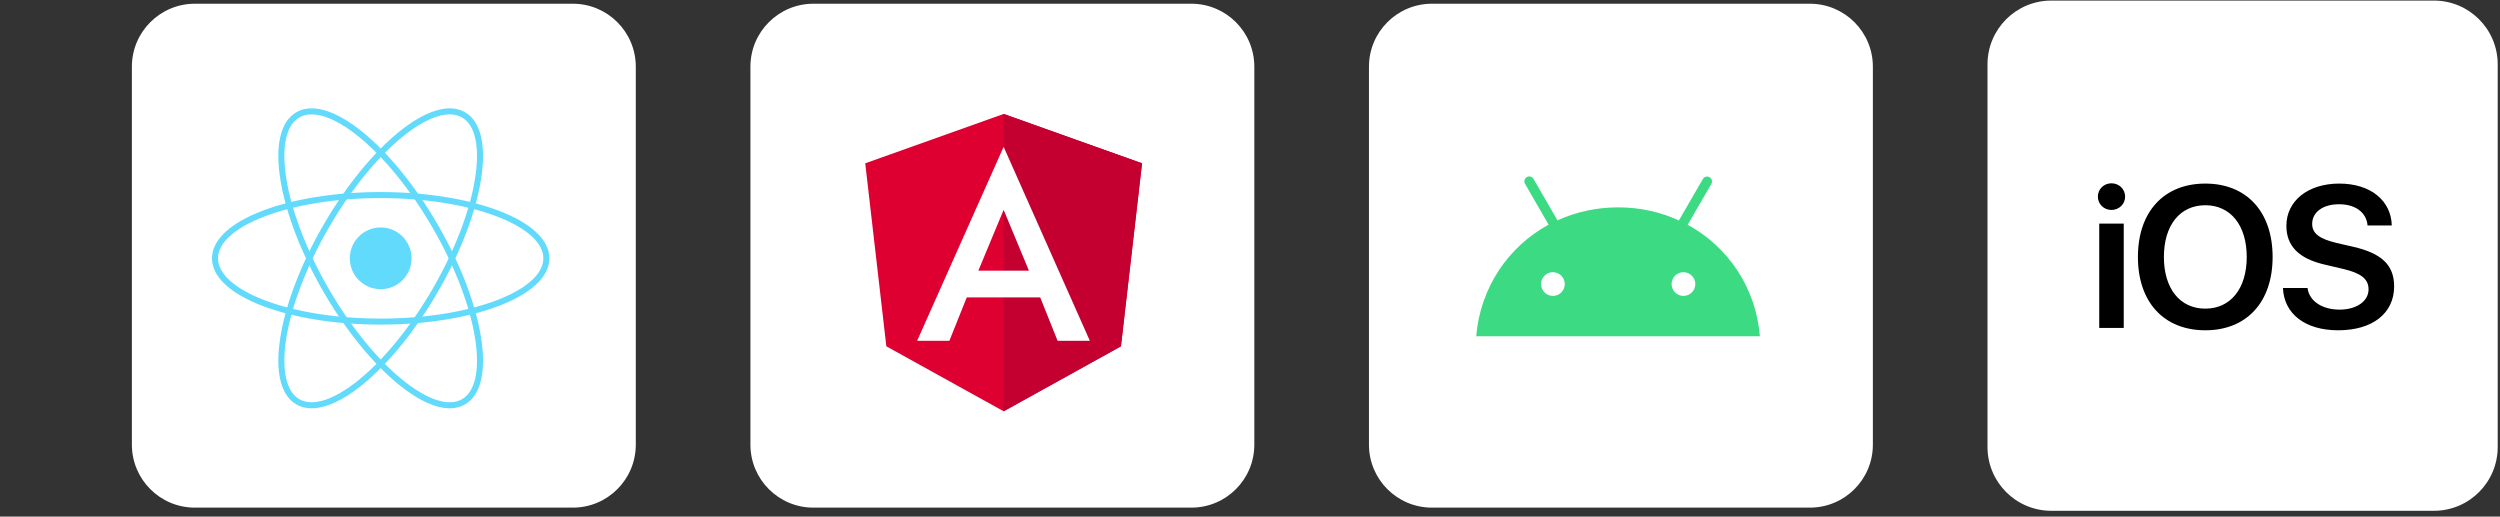 <svg width="392" height="81" viewBox="0 0 392 81" fill="none" xmlns="http://www.w3.org/2000/svg">
<rect x="0" y="0" width="392" height="81" fill="#333333" stroke="none"/>
<g clip-path="url(#clip0_1_985)">
<path d="M89.815 0.584H30.556C25.101 0.584 20.679 5.006 20.679 10.461V69.72C20.679 75.175 25.101 79.597 30.556 79.597H89.815C95.27 79.597 99.692 75.175 99.692 69.72V10.461C99.692 5.006 95.27 0.584 89.815 0.584Z" fill="white"/>
<path d="M59.691 45.347C62.365 45.347 64.533 43.179 64.533 40.505C64.533 37.831 62.365 35.664 59.691 35.664C57.017 35.664 54.85 37.831 54.85 40.505C54.85 43.179 57.017 45.347 59.691 45.347Z" fill="#61DAFB"/>
<path d="M59.691 50.425C74.04 50.425 85.671 45.984 85.671 40.505C85.671 35.027 74.04 30.586 59.691 30.586C45.343 30.586 33.712 35.027 33.712 40.505C33.712 45.984 45.343 50.425 59.691 50.425Z" stroke="#61DAFB" stroke-width="0.945"/>
<path d="M51.101 45.465C58.275 57.891 67.937 65.744 72.681 63.005C77.426 60.265 75.456 47.972 68.282 35.546C61.108 23.12 51.446 15.267 46.702 18.006C41.957 20.746 43.927 33.039 51.101 45.465Z" stroke="#61DAFB" stroke-width="0.945"/>
<path d="M51.101 35.546C43.927 47.972 41.957 60.265 46.702 63.005C51.446 65.744 61.108 57.891 68.282 45.465C75.456 33.039 77.426 20.746 72.681 18.006C67.937 15.267 58.275 23.12 51.101 35.546Z" stroke="#61DAFB" stroke-width="0.945"/>
</g>
<g clip-path="url(#clip1_1_985)">
<path d="M186.801 0.584H127.542C122.088 0.584 117.666 5.006 117.666 10.461V69.72C117.666 75.175 122.088 79.597 127.542 79.597H186.801C192.256 79.597 196.678 75.175 196.678 69.72V10.461C196.678 5.006 192.256 0.584 186.801 0.584Z" fill="white"/>
<path d="M157.37 17.868L135.669 25.607L138.979 54.3L157.37 64.485L175.76 54.3L179.07 25.607L157.37 17.868Z" fill="#DD0031"/>
<path d="M157.37 17.868V23.043V23.019V46.631V64.485L175.761 54.3L179.071 25.607L157.37 17.868Z" fill="#C3002F"/>
<path d="M157.37 23.02L143.804 53.437H148.862L151.589 46.631H163.104L165.831 53.437H170.889L157.37 23.02ZM161.332 42.436H153.407L157.37 32.902L161.332 42.436Z" fill="white"/>
</g>
<g clip-path="url(#clip2_1_985)">
<path d="M283.789 0.584H224.53C219.075 0.584 214.653 5.006 214.653 10.461V69.72C214.653 75.175 219.075 79.597 224.53 79.597H283.789C289.244 79.597 293.666 75.175 293.666 69.72V10.461C293.666 5.006 289.244 0.584 283.789 0.584Z" fill="white"/>
<path d="M263.966 46.398C262.939 46.398 262.106 45.565 262.106 44.538C262.106 43.512 262.939 42.679 263.966 42.679C264.992 42.679 265.825 43.512 265.825 44.538C265.825 45.565 264.992 46.398 263.966 46.398ZM243.496 46.398C242.469 46.398 241.636 45.565 241.636 44.538C241.636 43.512 242.469 42.679 243.496 42.679C244.522 42.679 245.355 43.512 245.355 44.538C245.355 45.565 244.522 46.398 243.496 46.398ZM264.624 35.243L268.342 28.832C268.555 28.464 268.42 28 268.052 27.787C267.684 27.574 267.219 27.709 267.006 28.077L263.249 34.565C260.383 33.248 257.168 32.512 253.74 32.512C250.312 32.512 247.078 33.248 244.212 34.545L240.455 28.058C240.242 27.69 239.777 27.554 239.409 27.767C239.041 27.98 238.906 28.445 239.119 28.813L242.818 35.223C236.466 38.69 232.108 45.119 231.469 52.73H275.953C275.334 45.139 270.996 38.709 264.624 35.243Z" fill="#3DDA84"/>
</g>
<g clip-path="url(#clip3_1_985)">
<path d="M381.64 0.091H321.64C316.117 0.091 311.64 4.568 311.64 10.091V70.091C311.64 75.614 316.117 80.091 321.64 80.091H381.64C387.162 80.091 391.64 75.614 391.64 70.091V10.091C391.64 4.568 387.162 0.091 381.64 0.091Z" fill="white"/>
<path d="M329.161 51.419H333.003V35.065H329.161V51.419ZM331.074 32.92C332.277 32.92 333.219 31.994 333.219 30.837C333.219 29.665 332.277 28.739 331.074 28.739C329.886 28.739 328.945 29.665 328.945 30.837C328.945 31.995 329.886 32.92 331.074 32.92ZM345.793 28.785C339.298 28.785 335.225 33.213 335.225 40.295C335.225 47.377 339.298 51.789 345.793 51.789C352.273 51.789 356.346 47.377 356.346 40.295C356.346 33.213 352.273 28.785 345.793 28.785ZM345.793 32.18C349.758 32.18 352.288 35.327 352.288 40.295C352.288 45.247 349.758 48.395 345.793 48.395C341.813 48.395 339.298 45.247 339.298 40.295C339.298 35.327 341.813 32.18 345.793 32.18ZM357.966 45.155C358.136 49.259 361.499 51.789 366.622 51.789C372.006 51.789 375.4 49.135 375.4 44.908C375.4 41.591 373.487 39.724 368.967 38.691L366.406 38.104C363.675 37.456 362.549 36.592 362.549 35.111C362.549 33.26 364.246 32.026 366.761 32.026C369.306 32.026 371.049 33.275 371.235 35.358H375.03C374.937 31.439 371.697 28.785 366.791 28.785C361.947 28.785 358.506 31.455 358.506 35.404C358.506 38.582 360.45 40.557 364.554 41.498L367.439 42.177C370.247 42.841 371.389 43.766 371.389 45.371C371.389 47.222 369.522 48.549 366.838 48.549C364.122 48.549 362.07 47.207 361.824 45.155H357.967L357.966 45.155Z" fill="black"/>
</g>
<defs>
<clipPath id="clip0_1_985">
<rect width="80" height="79.012" fill="white" transform="translate(20.64 0.584)"/>
</clipPath>
<clipPath id="clip1_1_985">
<rect width="80" height="79.012" fill="white" transform="translate(117.64 0.584)"/>
</clipPath>
<clipPath id="clip2_1_985">
<rect width="80" height="79.012" fill="white" transform="translate(214.64 0.584)"/>
</clipPath>
<clipPath id="clip3_1_985">
<rect width="80" height="80" fill="white" transform="translate(311.64 0.091)"/>
</clipPath>
</defs>
</svg>
